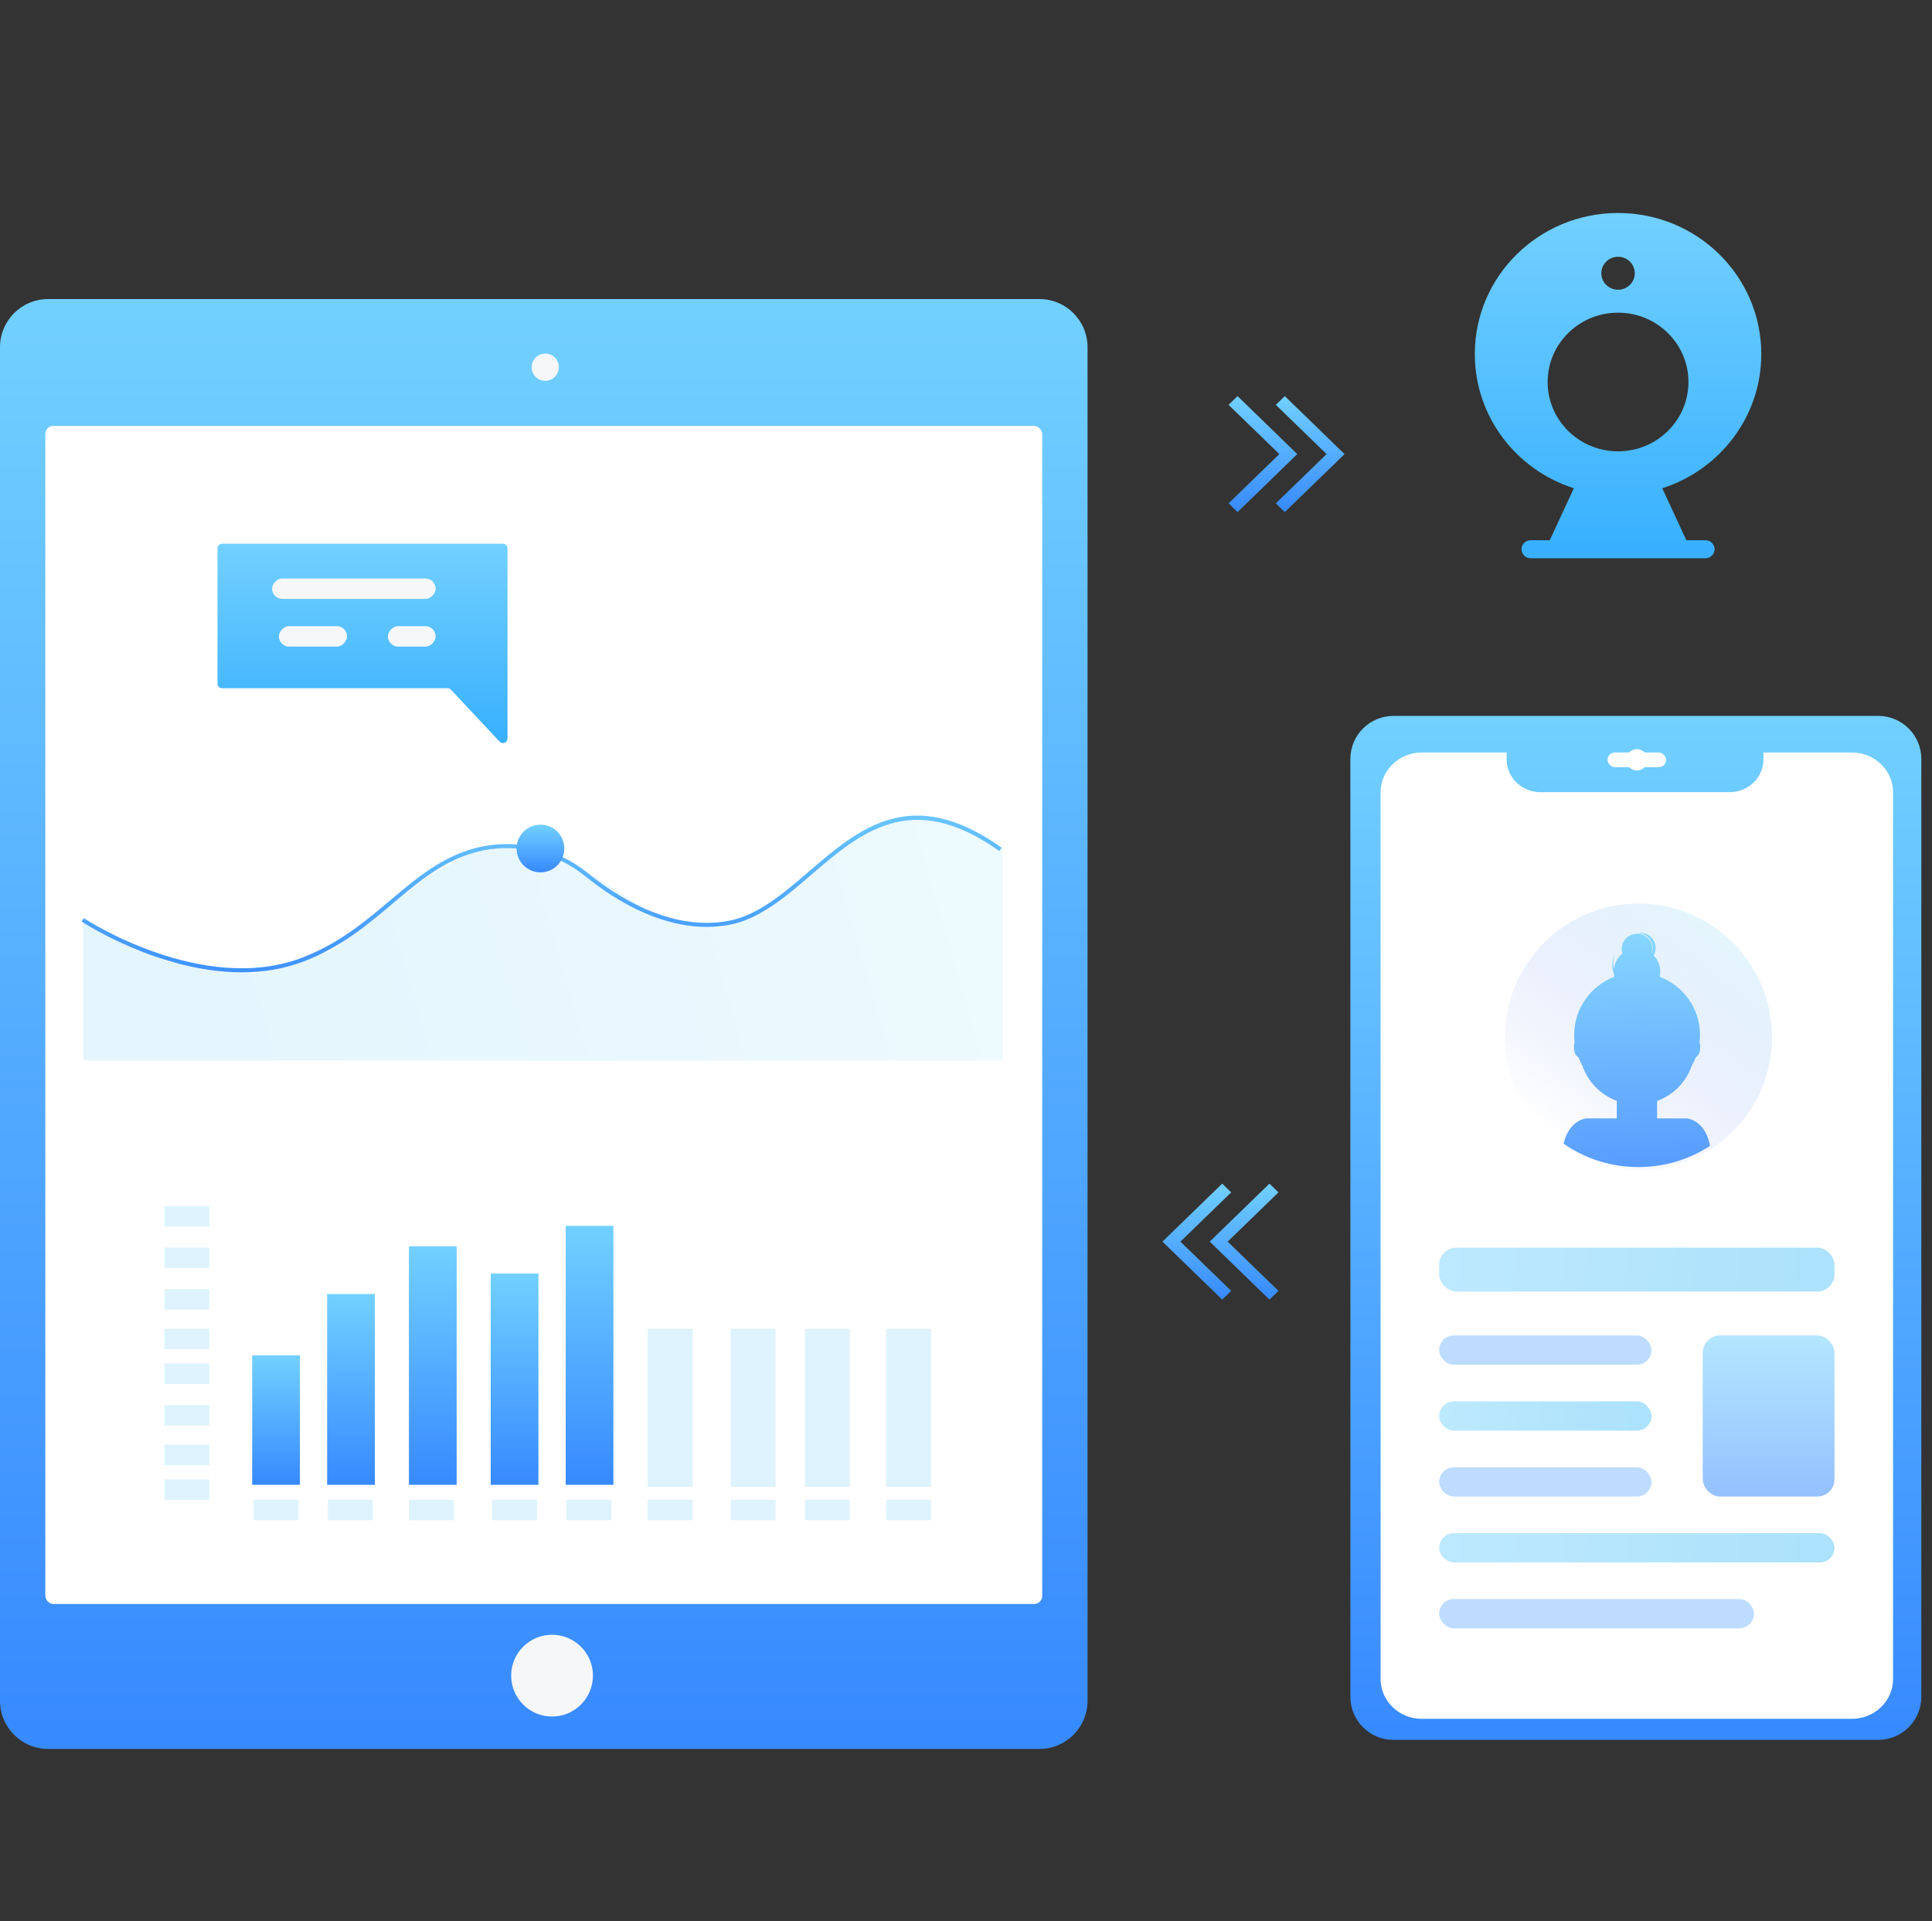 <?xml version="1.0" encoding="UTF-8"?>
<svg width="181px" height="180px" viewBox="0 0 181 180" version="1.1" xmlns="http://www.w3.org/2000/svg" xmlns:xlink="http://www.w3.org/1999/xlink">
    <rect x="0" y="0" width="181" height="180" fill="#333333" stroke="none"/>
    <title>编组 59</title>
    <defs>
        <linearGradient x1="50%" y1="0.422%" x2="50%" y2="98.899%" id="linearGradient-1">
            <stop stop-color="#72D0FF" offset="0%"></stop>
            <stop stop-color="#388AFF" offset="99.947%"></stop>
        </linearGradient>
        <linearGradient x1="4.112%" y1="49.383%" x2="97.209%" y2="50.413%" id="linearGradient-2">
            <stop stop-color="#72D0FF" offset="0%"></stop>
            <stop stop-color="#4EC2F7" offset="100%"></stop>
        </linearGradient>
        <linearGradient x1="50%" y1="0.422%" x2="50%" y2="98.899%" id="linearGradient-3">
            <stop stop-color="#72D0FF" offset="0%"></stop>
            <stop stop-color="#388AFF" offset="99.947%"></stop>
        </linearGradient>
        <linearGradient x1="4.112%" y1="49.049%" x2="97.209%" y2="50.636%" id="linearGradient-4">
            <stop stop-color="#72D0FF" offset="0%"></stop>
            <stop stop-color="#4EC2F7" offset="100%"></stop>
        </linearGradient>
        <linearGradient x1="4.112%" y1="49.726%" x2="97.209%" y2="50.183%" id="linearGradient-5">
            <stop stop-color="#72D0FF" offset="0%"></stop>
            <stop stop-color="#4EC2F7" offset="100%"></stop>
        </linearGradient>
        <linearGradient x1="73.184%" y1="2.888%" x2="13.726%" y2="82.954%" id="linearGradient-6">
            <stop stop-color="#E5F6FC" offset="0%"></stop>
            <stop stop-color="#C7D1F8" stop-opacity="0" offset="100%"></stop>
        </linearGradient>
        <linearGradient x1="50%" y1="0.422%" x2="50%" y2="98.899%" id="linearGradient-7">
            <stop stop-color="#72D0FF" offset="0%"></stop>
            <stop stop-color="#388AFF" offset="99.947%"></stop>
        </linearGradient>
        <linearGradient x1="50%" y1="0.422%" x2="50%" y2="98.899%" id="linearGradient-8">
            <stop stop-color="#72D0FF" offset="0%"></stop>
            <stop stop-color="#388AFF" offset="99.947%"></stop>
        </linearGradient>
        <linearGradient x1="100%" y1="46.462%" x2="7.61%" y2="53.538%" id="linearGradient-9">
            <stop stop-color="#92E2FA" offset="0%"></stop>
            <stop stop-color="#59C1F3" offset="100%"></stop>
        </linearGradient>
        <linearGradient x1="50%" y1="0.422%" x2="50%" y2="98.899%" id="linearGradient-10">
            <stop stop-color="#72D0FF" offset="0%"></stop>
            <stop stop-color="#388AFF" offset="99.947%"></stop>
        </linearGradient>
        <linearGradient x1="50%" y1="0.422%" x2="50%" y2="98.899%" id="linearGradient-11">
            <stop stop-color="#72D0FF" offset="0%"></stop>
            <stop stop-color="#388AFF" offset="99.947%"></stop>
        </linearGradient>
        <linearGradient x1="50%" y1="0%" x2="50%" y2="98.82%" id="linearGradient-12">
            <stop stop-color="#72D0FF" offset="0%"></stop>
            <stop stop-color="#38B0FF" offset="100%"></stop>
        </linearGradient>
        <linearGradient x1="50%" y1="0.422%" x2="50%" y2="98.899%" id="linearGradient-13">
            <stop stop-color="#72D0FF" offset="0%"></stop>
            <stop stop-color="#388AFF" offset="99.947%"></stop>
        </linearGradient>
        <linearGradient x1="50%" y1="0.422%" x2="50%" y2="98.899%" id="linearGradient-14">
            <stop stop-color="#72D0FF" offset="0%"></stop>
            <stop stop-color="#388AFF" offset="99.947%"></stop>
        </linearGradient>
        <linearGradient x1="50%" y1="0.422%" x2="50%" y2="98.899%" id="linearGradient-15">
            <stop stop-color="#72D0FF" offset="0%"></stop>
            <stop stop-color="#388AFF" offset="99.947%"></stop>
        </linearGradient>
        <linearGradient x1="50%" y1="0.422%" x2="50%" y2="98.899%" id="linearGradient-16">
            <stop stop-color="#72D0FF" offset="0%"></stop>
            <stop stop-color="#388AFF" offset="99.947%"></stop>
        </linearGradient>
        <linearGradient x1="50%" y1="0.422%" x2="50%" y2="98.899%" id="linearGradient-17">
            <stop stop-color="#72D0FF" offset="0%"></stop>
            <stop stop-color="#388AFF" offset="99.947%"></stop>
        </linearGradient>
        <linearGradient x1="50%" y1="0%" x2="50%" y2="98.82%" id="linearGradient-18">
            <stop stop-color="#72D0FF" offset="0%"></stop>
            <stop stop-color="#38B0FF" offset="100%"></stop>
        </linearGradient>
        <linearGradient x1="50%" y1="0.422%" x2="50%" y2="98.899%" id="linearGradient-19">
            <stop stop-color="#72D0FF" offset="0%"></stop>
            <stop stop-color="#388AFF" offset="99.947%"></stop>
        </linearGradient>
    </defs>
    <g id="页面-1" stroke="none" stroke-width="1" fill="none" fill-rule="evenodd">
        <g id="机器与数据智能-机器数据分析平台02✅" transform="translate(-504, -752)">
            <g id="编组-59" transform="translate(504, 752)">
                <rect id="矩形" fill="#D8D8D8" opacity="0" x="0" y="0" width="180" height="180"></rect>
                <g id="编组-57" transform="translate(0, 16.132)">
                    <g id="编组-42" transform="translate(126.509, 50.943)">
                        <path d="M4.039,0 L49.451,0 C51.682,3.55288731e-15 53.491,1.808 53.491,4.039 L53.491,91.904 C53.491,94.135 51.682,95.943 49.451,95.943 L4.039,95.943 C1.808,95.943 9.08672426e-15,94.135 0,91.904 L0,4.039 C-2.73192807e-16,1.808 1.808,1.29796763e-15 4.039,0 Z" id="矩形" fill="url(#linearGradient-1)"></path>
                        <rect id="矩形" fill="#FFFFFF" fill-rule="nonzero" x="24.095" y="3.43" width="5.487" height="1.372" rx="0.686"></rect>
                        <circle id="椭圆形" fill="#FFFFFF" fill-rule="nonzero" cx="26.838" cy="4.115" r="1"></circle>
                        <path d="M50.845,90.237 C50.844,92.298 49.119,93.969 46.991,93.969 L6.686,93.969 C4.558,93.969 2.833,92.298 2.832,90.237 L2.832,7.162 C2.832,5.101 4.557,3.43 6.686,3.43 L14.639,3.43 L14.639,4.078 C14.643,5.773 16.062,7.147 17.813,7.147 L35.527,7.147 C36.369,7.147 37.176,6.824 37.771,6.247 C38.366,5.671 38.7,4.889 38.7,4.074 L38.7,3.43 L46.998,3.43 C49.124,3.433 50.845,5.103 50.845,7.162 L50.845,90.237 Z" id="路径" fill="#FFFFFF" fill-rule="nonzero"></path>
                        <g id="编组-38" transform="translate(8.319, 49.82)">
                            <rect id="矩形" fill="url(#linearGradient-2)" opacity="0.469" x="-1.71937936e-13" y="4.52468252e-14" width="37.039" height="4.115" rx="1.616"></rect>
                            <rect id="矩形" fill="#479CFF" opacity="0.349" x="-1.35740475e-13" y="8.231" width="19.891" height="2.744" rx="1.372"></rect>
                            <rect id="矩形" fill="url(#linearGradient-3)" opacity="0.534" x="24.692" y="8.231" width="12.346" height="15.09" rx="1.616"></rect>
                            <rect id="矩形" fill="url(#linearGradient-4)" opacity="0.469" x="-1.35740475e-13" y="14.404" width="19.891" height="2.744" rx="1.372"></rect>
                            <rect id="矩形备份-13" fill="#479CFF" opacity="0.349" x="-1.35740475e-13" y="20.577" width="19.891" height="2.744" rx="1.372"></rect>
                            <rect id="矩形备份-14" fill="url(#linearGradient-5)" opacity="0.469" x="-1.71937936e-13" y="26.75" width="37.039" height="2.744" rx="1.372"></rect>
                            <rect id="矩形备份-15" fill="#479CFF" opacity="0.349" x="-9.65265603e-14" y="32.923" width="29.494" height="2.744" rx="1.372"></rect>
                        </g>
                        <g id="编组-9" transform="translate(14.492, 17.582)">
                            <circle id="椭圆形" fill="url(#linearGradient-6)" cx="12.503" cy="12.503" r="12.503"></circle>
                            <path d="M12.69,2.745 C13.479,2.752 14.113,3.391 14.106,4.172 C14.104,4.423 14.036,4.659 13.918,4.862 C14.303,5.25 14.54,5.782 14.54,6.37 C14.54,6.537 14.521,6.7 14.484,6.856 C14.485,6.857 14.487,6.858 14.488,6.859 L14.488,6.858 C16.696,7.701 18.263,9.822 18.263,12.304 C18.263,12.541 18.248,12.775 18.221,13.004 C18.262,13.139 18.285,13.295 18.285,13.462 C18.285,13.916 18.111,14.294 17.88,14.379 C17.774,14.654 17.646,14.921 17.5,15.177 C16.98,16.709 15.778,17.932 14.251,18.493 L14.252,18.586 C14.249,18.587 14.246,18.588 14.244,18.589 L14.243,20.131 L17.043,20.132 C17.043,20.132 18.647,20.262 19.158,22.476 L19.205,22.704 C17.215,24.004 14.883,24.695 12.499,24.692 C9.989,24.696 7.54,23.931 5.487,22.502 C5.993,20.263 7.607,20.132 7.607,20.132 L7.607,20.132 L10.468,20.131 L10.468,18.485 C8.95,17.922 7.756,16.702 7.238,15.175 C7.092,14.921 6.965,14.654 6.859,14.377 C6.627,14.295 6.453,13.917 6.453,13.462 C6.453,13.295 6.476,13.137 6.518,13.001 C6.49,12.773 6.476,12.54 6.476,12.304 C6.476,9.825 8.038,7.707 10.241,6.862 C10.216,6.756 10.198,6.647 10.19,6.535 C9.986,6.008 9.998,5.415 10.237,4.887 C10.251,4.856 10.267,4.825 10.282,4.795 C10.107,5.235 10.088,5.698 10.199,6.124 C10.265,5.542 10.564,5.032 11.002,4.685 C10.956,4.547 10.932,4.4 10.932,4.247 C10.932,3.465 11.572,2.831 12.362,2.831 C13.152,2.831 13.792,3.465 13.792,4.247 C13.792,4.4 13.767,4.547 13.722,4.686 C13.725,4.688 13.73,4.692 13.735,4.696 C13.811,4.505 13.845,4.294 13.828,4.076 C13.773,3.356 13.178,2.792 12.449,2.769 L12.449,2.769 L12.366,2.769 C12.472,2.749 12.581,2.741 12.689,2.745 L12.689,2.745 Z" id="形状结合" fill="url(#linearGradient-7)" opacity="0.832"></path>
                        </g>
                    </g>
                    <g id="编组-56" transform="translate(0, 11.887)">
                        <path d="M4.512,0 L97.375,0 C99.867,-8.42293321e-15 101.887,2.02 101.887,4.512 L101.887,131.337 C101.887,133.829 99.867,135.849 97.375,135.849 L4.512,135.849 C2.02,135.849 3.85789488e-15,133.829 0,131.337 L0,4.512 C-3.05181201e-16,2.02 2.02,-3.09494188e-15 4.512,0 Z" id="矩形" fill="url(#linearGradient-8)"></path>
                        <rect id="矩形" fill="#FFFFFF" fill-rule="nonzero" x="4.245" y="11.887" width="93.396" height="110.377" rx="0.752"></rect>
                        <circle id="椭圆形" fill="#F6F7F9" fill-rule="nonzero" cx="51.081" cy="6.385" r="1.277"></circle>
                        <circle id="椭圆形" fill="#F6F7F9" fill-rule="nonzero" cx="51.719" cy="128.979" r="3.831"></circle>
                        <g id="编组" opacity="0.2" transform="translate(7.642, 48.396)" fill="url(#linearGradient-9)" fill-rule="nonzero">
                            <polygon id="路径" opacity="0.827" points="86.289 22.94 0.174 22.94 0.174 9.819 8.072 13.711 16.246 14.821 23.417 12.658 32.07 5.948 36.422 3.435 39.604 2.822 42.648 2.984 47.653 5.457 54.459 9.792 59.799 10.478 64.033 9.018 73.009 1.668 77.591 0.034 82.385 0.776 86.289 3.03"></polygon>
                        </g>
                        <path d="M22.648,63.081 C14.895,63.081 7.732,58.385 7.642,58.324 L7.856,58.01 C7.967,58.084 18.993,65.308 28.362,61.689 C31.778,60.361 34.21,58.317 36.563,56.331 C39.02,54.258 41.339,52.3 44.502,51.451 C48.129,50.478 52.093,51.358 55.105,53.81 C57.681,55.906 62.809,59.271 68.226,58.266 C70.987,57.752 73.313,55.754 75.778,53.64 C80.502,49.584 85.388,45.391 93.841,51.407 L93.617,51.714 C85.41,45.872 80.642,49.967 76.029,53.926 C73.524,56.075 71.159,58.099 68.296,58.637 C62.724,59.673 57.489,56.24 54.862,54.102 C51.946,51.73 48.112,50.878 44.602,51.817 C41.523,52.644 39.24,54.575 36.811,56.619 C34.434,58.626 31.977,60.699 28.502,62.042 C26.633,62.747 24.648,63.1 22.648,63.081 Z" id="路径" fill="url(#linearGradient-10)"></path>
                        <circle id="椭圆形" fill="url(#linearGradient-11)" cx="50.631" cy="51.48" r="2.235"></circle>
                        <g id="编组-55" transform="translate(33.962, 32.264) scale(-1, 1) translate(-33.962, -32.264) translate(20.377, 22.925)">
                            <path d="M26.742,0 L0.427,0 C0.191,0 0,0.192 0,0.428 L0,18.252 C0,18.427 0.107,18.585 0.27,18.649 C0.433,18.714 0.618,18.672 0.738,18.545 L5.299,13.673 C5.379,13.587 5.492,13.538 5.61,13.538 L26.742,13.538 C26.978,13.538 27.17,13.347 27.17,13.11 L27.17,0.424 C27.168,0.189 26.977,0 26.742,0 Z" id="路径" fill="url(#linearGradient-12)"></path>
                            <rect id="矩形" fill="#F6F7F9" fill-rule="nonzero" x="6.733" y="3.254" width="15.324" height="1.916" rx="0.958"></rect>
                            <rect id="矩形" fill="#F6F7F9" fill-rule="nonzero" x="6.733" y="7.724" width="4.47" height="1.916" rx="0.958"></rect>
                            <rect id="矩形" fill="#F6F7F9" fill-rule="nonzero" x="15.034" y="7.724" width="6.385" height="1.916" rx="0.958"></rect>
                        </g>
                        <g id="编组" opacity="0.2" transform="translate(15.324, 84.922)" fill="#59C1F3" fill-rule="nonzero">
                            <rect id="矩形" x="0.073" y="0.061" width="4.205" height="1.916"></rect>
                        </g>
                        <g id="编组" opacity="0.2" transform="translate(15.324, 88.753)" fill="#59C1F3" fill-rule="nonzero">
                            <rect id="矩形" x="0.073" y="0.125" width="4.205" height="1.916"></rect>
                        </g>
                        <g id="编组" opacity="0.2" transform="translate(15.324, 92.584)" fill="#59C1F3" fill-rule="nonzero">
                            <rect id="矩形" x="0.073" y="0.188" width="4.205" height="1.916"></rect>
                        </g>
                        <g id="编组" opacity="0.2" transform="translate(15.324, 96.415)" fill="#59C1F3" fill-rule="nonzero">
                            <rect id="矩形" x="0.073" y="0.061" width="4.205" height="1.916"></rect>
                        </g>
                        <g id="编组" opacity="0.2" transform="translate(15.324, 99.608)" fill="#59C1F3" fill-rule="nonzero">
                            <rect id="矩形" x="0.073" y="0.125" width="4.205" height="1.916"></rect>
                        </g>
                        <g id="编组" opacity="0.2" transform="translate(15.324, 103.439)" fill="#59C1F3" fill-rule="nonzero">
                            <rect id="矩形" x="0.073" y="0.188" width="4.205" height="1.916"></rect>
                        </g>
                        <g id="编组" opacity="0.2" transform="translate(15.324, 107.27)" fill="#59C1F3" fill-rule="nonzero">
                            <rect id="矩形" x="0.073" y="0.061" width="4.205" height="1.916"></rect>
                        </g>
                        <g id="编组" opacity="0.2" transform="translate(15.324, 110.463)" fill="#59C1F3" fill-rule="nonzero">
                            <rect id="矩形" x="0.073" y="0.125" width="4.205" height="1.916"></rect>
                        </g>
                        <g id="编组" opacity="0.2" transform="translate(23.625, 112.378)" fill="#59C1F3" fill-rule="nonzero">
                            <rect id="矩形" x="0.136" y="0.125" width="4.205" height="1.916"></rect>
                        </g>
                        <g id="编组" opacity="0.2" transform="translate(30.649, 112.378)" fill="#59C1F3" fill-rule="nonzero">
                            <rect id="矩形" x="0.073" y="0.125" width="4.205" height="1.916"></rect>
                        </g>
                        <g id="编组" opacity="0.2" transform="translate(38.311, 112.378)" fill="#59C1F3" fill-rule="nonzero">
                            <rect id="矩形" x="0.01" y="0.125" width="4.205" height="1.916"></rect>
                        </g>
                        <g id="编组" opacity="0.2" transform="translate(45.973, 112.378)" fill="#59C1F3" fill-rule="nonzero">
                            <rect id="矩形" x="0.136" y="0.125" width="4.205" height="1.916"></rect>
                        </g>
                        <g id="编组" opacity="0.2" transform="translate(52.997, 112.378)" fill="#59C1F3" fill-rule="nonzero">
                            <rect id="矩形" x="0.073" y="0.125" width="4.205" height="1.916"></rect>
                        </g>
                        <g id="编组" opacity="0.2" transform="translate(60.659, 112.378)" fill="#59C1F3" fill-rule="nonzero">
                            <rect id="矩形" x="0.01" y="0.125" width="4.205" height="1.916"></rect>
                        </g>
                        <g id="编组" opacity="0.2" transform="translate(68.321, 112.378)" fill="#59C1F3" fill-rule="nonzero">
                            <rect id="矩形" x="0.136" y="0.125" width="4.205" height="1.916"></rect>
                        </g>
                        <g id="编组" opacity="0.2" transform="translate(75.344, 112.378)" fill="#59C1F3" fill-rule="nonzero">
                            <rect id="矩形" x="0.073" y="0.125" width="4.205" height="1.916"></rect>
                        </g>
                        <g id="编组" opacity="0.2" transform="translate(83.007, 112.378)" fill="#59C1F3" fill-rule="nonzero">
                            <rect id="矩形" x="0.01" y="0.125" width="4.205" height="1.916"></rect>
                        </g>
                        <rect id="矩形" fill="url(#linearGradient-13)" x="23.625" y="98.969" width="4.47" height="12.132"></rect>
                        <rect id="矩形" fill="url(#linearGradient-14)" x="30.649" y="93.223" width="4.47" height="17.878"></rect>
                        <rect id="矩形" fill="url(#linearGradient-15)" x="38.311" y="88.753" width="4.47" height="22.348"></rect>
                        <rect id="矩形" fill="url(#linearGradient-16)" x="45.973" y="91.307" width="4.47" height="19.794"></rect>
                        <rect id="矩形" fill="url(#linearGradient-17)" x="52.997" y="86.838" width="4.47" height="24.263"></rect>
                        <g id="编组" opacity="0.2" transform="translate(60.659, 96.415)" fill="#59C1F3" fill-rule="nonzero">
                            <rect id="矩形" x="0.01" y="0.061" width="4.205" height="14.813"></rect>
                        </g>
                        <g id="编组" opacity="0.2" transform="translate(68.321, 96.415)" fill="#59C1F3" fill-rule="nonzero">
                            <rect id="矩形" x="0.136" y="0.061" width="4.205" height="14.813"></rect>
                        </g>
                        <g id="编组" opacity="0.2" transform="translate(75.344, 96.415)" fill="#59C1F3" fill-rule="nonzero">
                            <rect id="矩形" x="0.073" y="0.061" width="4.205" height="14.813"></rect>
                        </g>
                        <g id="编组" opacity="0.2" transform="translate(83.007, 96.415)" fill="#59C1F3" fill-rule="nonzero">
                            <rect id="矩形" x="0.01" y="0.061" width="4.205" height="14.813"></rect>
                        </g>
                    </g>
                    <g id="实时监控" transform="translate(131.604, 0)">
                        <rect id="矩形" fill="#000000" fill-rule="nonzero" opacity="0" x="0" y="0" width="39.907" height="39.907"></rect>
                        <path d="M33.403,17.041 C33.403,9.741 27.395,3.824 19.984,3.824 C12.572,3.824 6.564,9.742 6.564,17.041 C6.564,22.917 10.458,27.896 15.842,29.615 L13.584,34.487 L11.795,34.487 C11.323,34.487 10.939,34.866 10.939,35.33 C10.939,35.795 11.323,36.174 11.795,36.174 L28.173,36.174 C28.645,36.174 29.028,35.795 29.028,35.33 C29.028,34.866 28.644,34.487 28.173,34.487 L26.383,34.487 L24.125,29.615 C29.509,27.896 33.403,22.917 33.403,17.041 Z M19.984,7.927 C20.849,7.927 21.551,8.618 21.551,9.471 C21.551,10.323 20.849,11.014 19.984,11.014 C19.118,11.014 18.416,10.323 18.416,9.471 C18.416,8.618 19.118,7.927 19.984,7.927 L19.984,7.927 Z M19.984,26.155 C16.341,26.155 13.388,23.246 13.388,19.659 C13.388,16.071 16.341,13.163 19.984,13.163 C23.626,13.163 26.579,16.072 26.579,19.659 C26.579,23.247 23.626,26.155 19.984,26.155 Z" id="形状" fill="url(#linearGradient-18)"></path>
                    </g>
                    <g id="箭头右" transform="translate(114.317, 20.201)">
                        <rect id="矩形" fill="#000000" fill-rule="nonzero" opacity="0" x="0" y="0" width="12.471" height="12.471"></rect>
                        <path d="M1.623,11.648 L0.781,10.829 L5.538,6.214 L0.781,1.6 L1.623,0.781 L7.221,6.214 L1.623,11.648 Z M6.05,11.648 L5.208,10.829 L9.965,6.214 L5.208,1.6 L6.05,0.781 L11.648,6.214 L6.05,11.648 Z" id="形状" fill="url(#linearGradient-19)"></path>
                    </g>
                    <g id="箭头右备份" transform="translate(114.185, 100.355) scale(-1, 1) translate(-114.185, -100.355) translate(107.817, 93.987)">
                        <rect id="矩形" fill="#000000" fill-rule="nonzero" opacity="0" x="0" y="0" width="12.471" height="12.471"></rect>
                        <path d="M1.623,11.648 L0.781,10.829 L5.538,6.214 L0.781,1.6 L1.623,0.781 L7.221,6.214 L1.623,11.648 Z M6.05,11.648 L5.208,10.829 L9.965,6.214 L5.208,1.6 L6.05,0.781 L11.648,6.214 L6.05,11.648 Z" id="形状" fill="url(#linearGradient-19)"></path>
                    </g>
                </g>
            </g>
        </g>
    </g>
</svg>